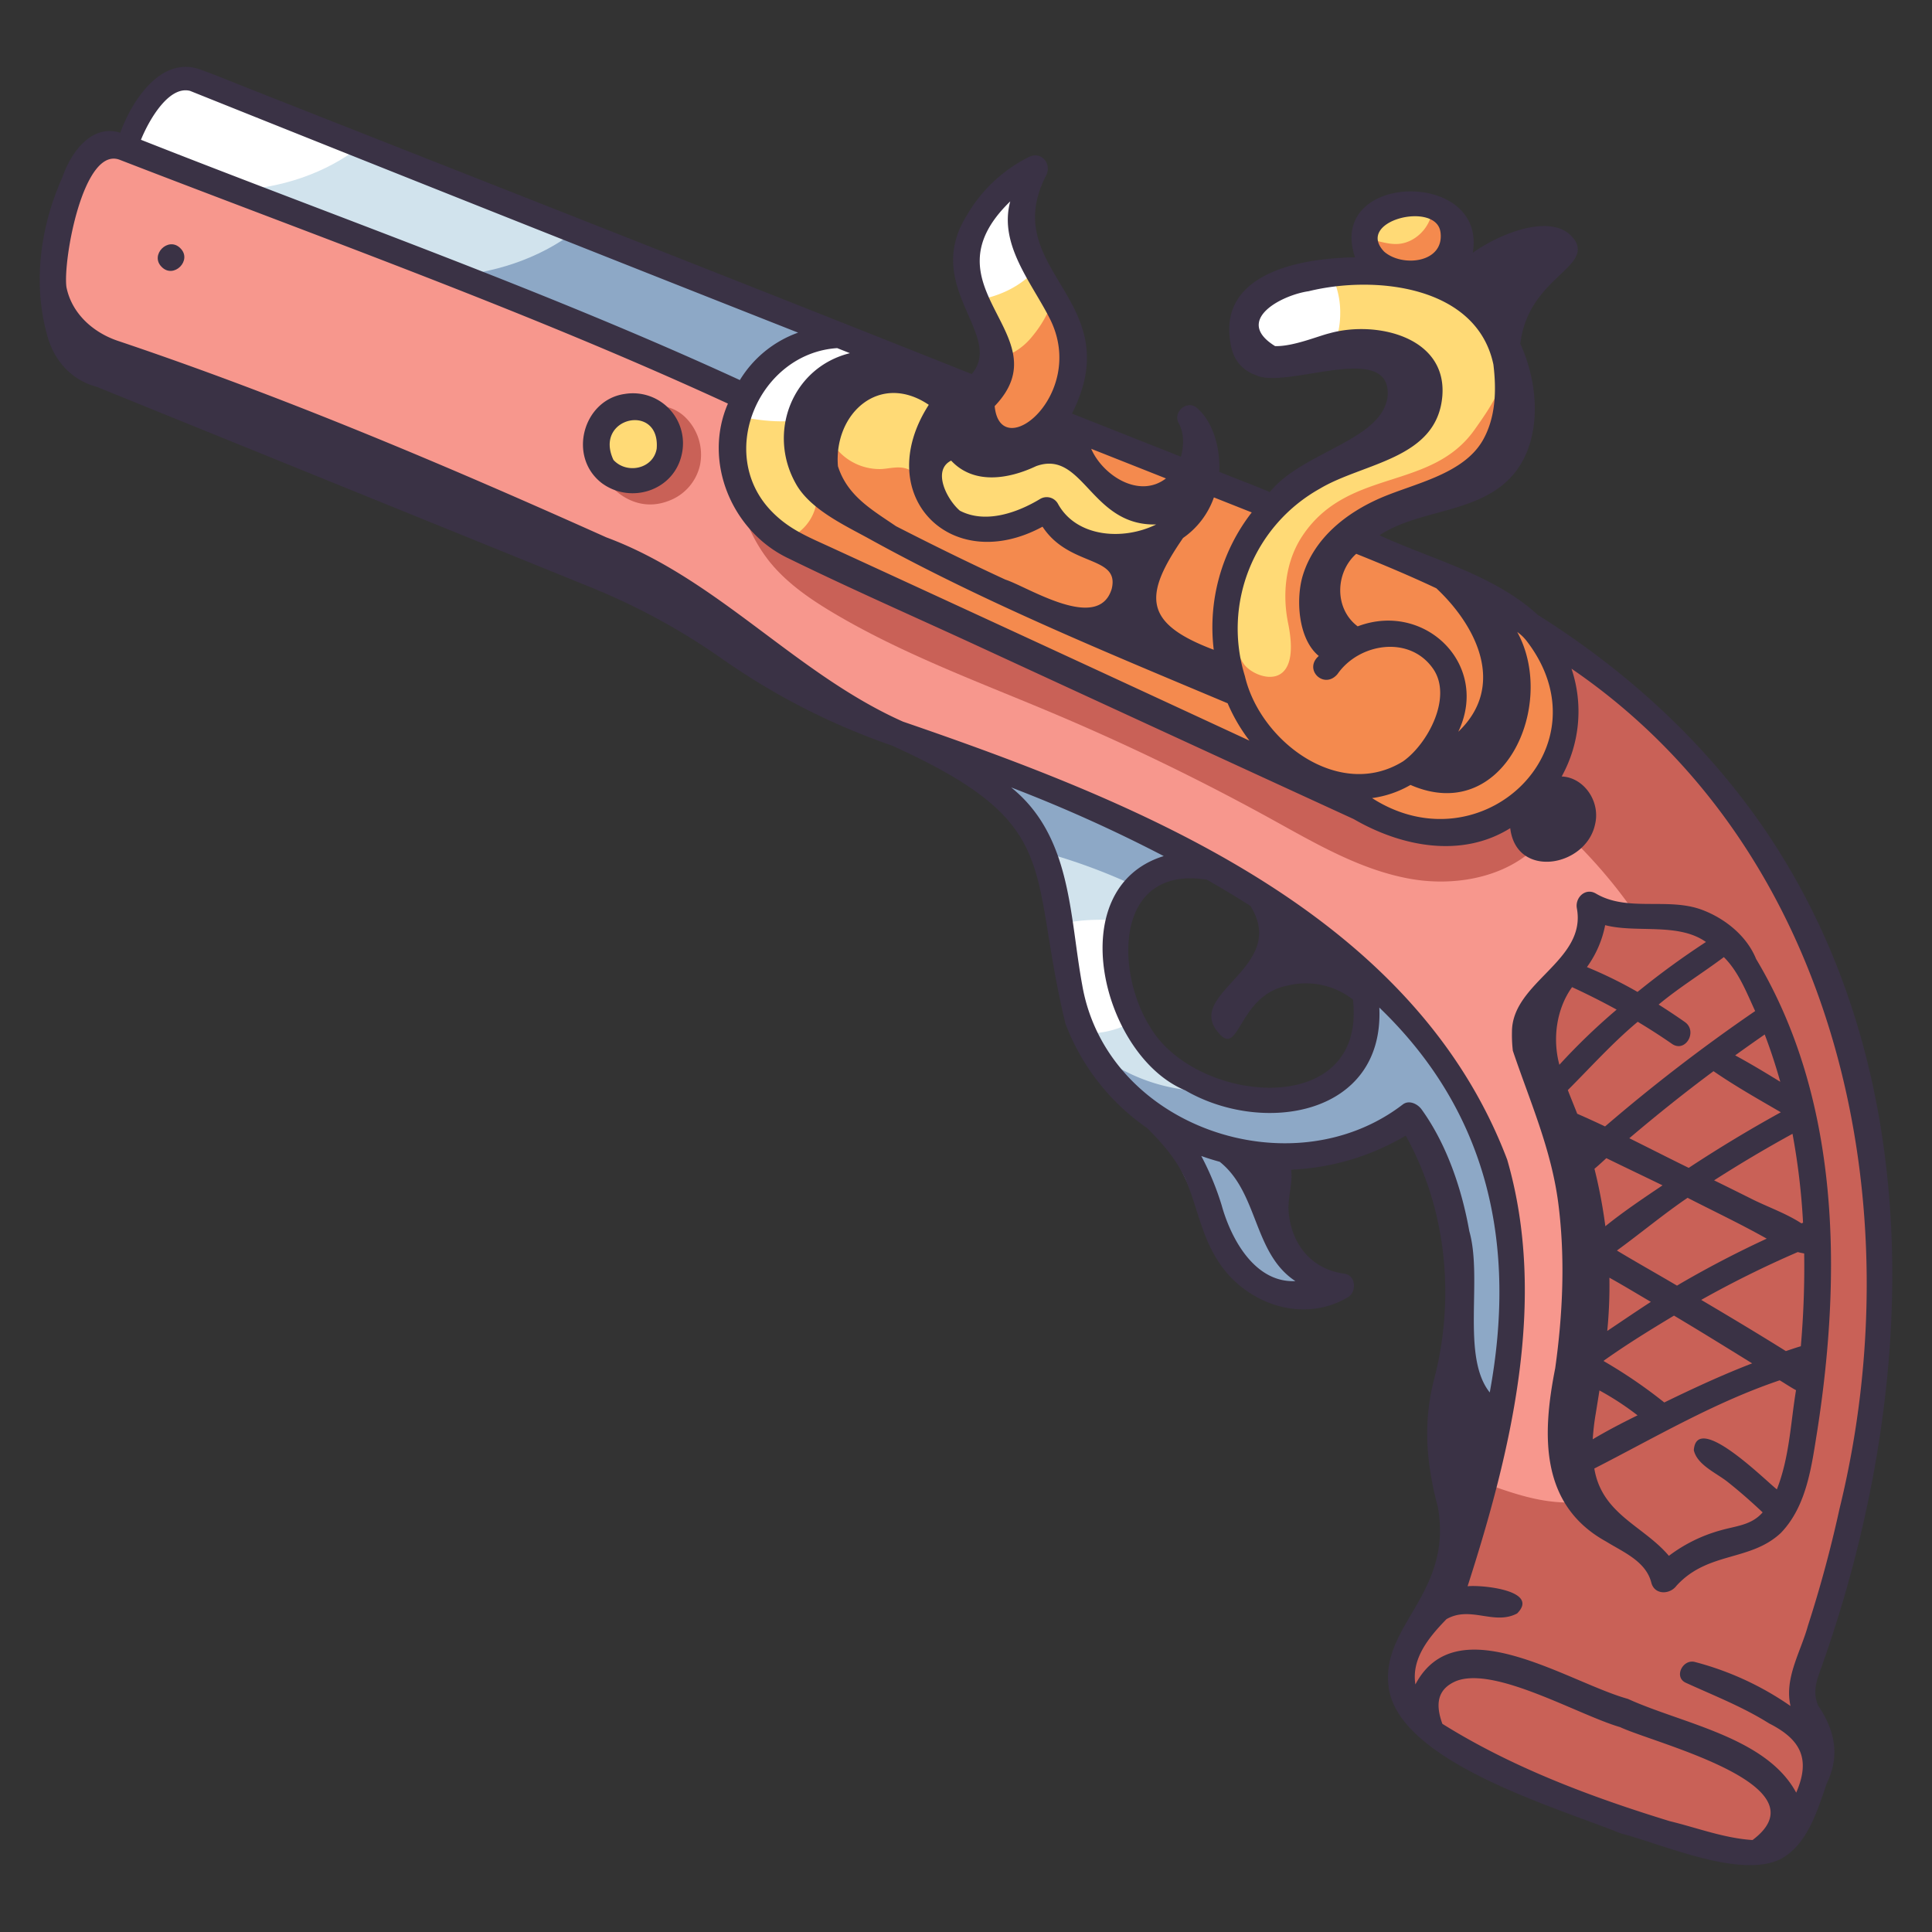 <svg height="512" viewBox="0 0 500 500" width="512" xmlns="http://www.w3.org/2000/svg"><rect x="0" y="0" width="500" height="500" fill="#333333" stroke="none"/><g id="Layer_4" data-name="Layer 4"><path d="m38.054 37.27 153.546 64.524s-16.1 22.679 17.213 41.536l107.13 51.136s63.949 38.492 83.8 9.319c0 0 13-20.537-3.642-40.758 0 0 93.955 41.169 90.051 169.7 0 0-4.639 70.908-21.348 105.584l3.806 15.353-3.806 21.106-15.748 5.649s-66.956-14.239-79.148-33.434c0 0-11.3-9.681-1.487-25.735 0 0 17.8-32.033 22.875-69.532 0 0 11.018-70.8-49.038-107.665 0 0-45.267-32.989-89.9-46.975 0 0-50.727-12.487-71.835-36.866l-112.682-51.482-42.505-18.63a18.034 18.034 0 0 1 -10.589-13.7c-1.607-10.19-1.9-25.868 8.224-36.178a13.708 13.708 0 0 1 15.083-2.952z" fill="#f7978d"/><path d="m396.105 163.027c16.643 20.221 3.642 40.758 3.642 40.758a23.511 23.511 0 0 1 -3.209 3.792c8.515 8.5 64.341 47.893 47.208 146.509-3.156 18.165-19.322 34.558-37.758 34.75-7.473.078-14.787-2.429-22.019-5.1a224.021 224.021 0 0 1 -15.548 37.515c-9.811 16.054 1.487 25.735 1.487 25.735a24.518 24.518 0 0 0 5.077 5.511c5.469.438 10.873 1.146 15.861 3.205 6.587 2.719 11.682 7.382 16.222 12.818a377.054 377.054 0 0 0 41.992 11.895l15.748-5.649 3.806-21.106-3.806-15.353c16.709-34.676 21.348-105.584 21.348-105.584 3.904-128.523-90.051-169.696-90.051-169.696z" fill="#c96157"/><path d="m400.165 216.18c5.944-7.936 6.874-18.823 4.344-28.413a36.986 36.986 0 0 1 -4.762 16.018c-19.853 29.173-83.8-9.319-83.8-9.319l-107.132-51.136c-9.319-5.275-14.769-10.848-17.788-16.141a40.7 40.7 0 0 0 7.994 18c4.523 5.667 10.621 9.857 16.859 13.554 18.061 10.7 37.922 17.922 57.256 26.1a601.669 601.669 0 0 1 56.05 27.225c11.392 6.282 22.873 13.043 35.675 15.352s27.505-.829 35.304-11.24z" fill="#c96157"/><path d="m32.021 38.417 159.579 63.377 22-16.282-163.361-64.756s-11.768-2.77-18.218 17.661z" fill="#d1e3ed"/><path d="m115.438 71.545 76.162 30.249 22-16.282-64.776-25.678c-9.303 7.195-21.432 11.066-33.386 11.711z" fill="#8da8c6"/><path d="m93.285 37.819-43.046-17.063s-11.768-2.77-18.218 17.661l27.379 10.874c13.262-.291 25.214-4.625 33.885-11.472z" fill="#fff"/><path d="m336.9 239.741a68.148 68.148 0 0 1 13.449 15.729c16.514 27.126-24.3 30.021-24.3 30.021s-36.249-8.679-38.113-36.791 22.95-24.737 22.95-24.737a74.208 74.208 0 0 1 8.751 4.008 307.712 307.712 0 0 0 -71.686-32.083s26.384 17.025 26.215 49.625 27.579 47.919 27.579 47.919 8.818 22.585 18.612 34.5 22.331 4.791 22.331 4.791c-18.384-8.408-14.142-33.555-14.142-33.555 22.628 2.82 35.869-9.434 35.869-9.434s15.986 20.756 14.055 50.746 8.423 27.52 8.423 27.52c17.182-58.859-13.268-100.623-49.993-128.259z" fill="#d1e3ed"/><path d="m336.9 239.741a68.148 68.148 0 0 1 13.449 15.729c16.514 27.126-24.3 30.021-24.3 30.021a66.194 66.194 0 0 1 -9.468-3.3 46.52 46.52 0 0 1 -23.873-4.212c-4.279-2.029-8.245-4.715-12.327-7.125a60.062 60.062 0 0 0 21.366 22.571s8.818 22.585 18.612 34.5 22.331 4.791 22.331 4.791c-18.384-8.408-14.142-33.555-14.142-33.555 22.628 2.82 35.869-9.434 35.869-9.434s15.986 20.756 14.055 50.746 8.421 27.527 8.421 27.527c17.182-58.859-13.268-100.623-49.993-128.259z" fill="#8da8c6"/><path d="m310.886 223.959a74.208 74.208 0 0 1 8.751 4.008 307.712 307.712 0 0 0 -71.686-32.083 64.453 64.453 0 0 1 20.468 24.216 150.637 150.637 0 0 1 25.215 9.108c6.828-6.658 17.252-5.249 17.252-5.249z" fill="#8da8c6"/><path d="m216.779 86.805s-22.322-.24-25.752 21.925 18.615 32.158 18.615 32.158l131.274 64.412s42.951 25.681 60.356-4.481-17.446-46.644-17.446-46.644l-33.478-13.285s4.452-13.79 28.122-15.044c0 0 24.275-14.566 8.423-45.032l-14.029-10.7s9.6-15.98-7.528-16.374-13.8 11.884-9.361 16.374c0 0-29.163-6.138-34.8 14.726 0 0-1.7 11.022 12.471 8.66s31.226-4.836 30.769 4.865-10.315 21.794-18.769 22.635l-18.3 10.289-53.18-22.559s7.715-19.007-2.666-33.73a37.219 37.219 0 0 1 -5.573-30.312s-23.209 7.7-13.568 36.131c0 0 9.648 9.2 0 20.98z" fill="#ffda76"/><path d="m263.076 116.347c4.6-.633 8.713-3.123 12.672-5.558l1.335-.822-2.917-1.237s7.053-17.4-1.436-31.806a30.238 30.238 0 0 1 -5.6 10.158 16.606 16.606 0 0 1 -4.779 4.088 11.382 11.382 0 0 1 -5.773 1.265 17.389 17.389 0 0 1 -4.219 9.359l-1.682-.709c-.576 3.486-1.068 6.944.455 10 2.068 4.159 7.34 5.894 11.944 5.262z" fill="#f48a4e"/><path d="m355.991 70.941a3.18 3.18 0 0 0 1.514.331l18.09.923-2.731-2.084s7.316-12.185-2.235-15.536c-.547 4.474-4.58 8.461-9.152 8.574-2.323.058-4.57-.734-6.847-1.2a.731.731 0 0 0 -1.027.88 18.379 18.379 0 0 0 .935 5.475 11.669 11.669 0 0 0 1.437 1.8s-.29-.06-.8-.147a2.314 2.314 0 0 0 .816.984z" fill="#f48a4e"/><path d="m383.826 154.173s-33.379-13.586-33.138-14.1a38.959 38.959 0 0 1 27.782-14.227c13.964-7.546 15.71-19.15 11.286-32.805-.152 6.808-4.2 12.6-8.132 18.155-11.319 15.993-32.668 9.8-44.492 27.385-4.412 6.56-5.346 14.97-3.766 22.716 3.828 18.773-8.949 14.3-11.5 10.488-3.324-4.961-3.232-11.469-2.053-17.323a54.93 54.93 0 0 1 7.414-18.481 43.568 43.568 0 0 0 3.85-6.79l-3.731 2.1-46.568-19.754c-.855 4.958 2.243 10.908 7.012 13.378 3.151 1.633 6.788 2.247 9.787 4.145s5.225 5.916 3.442 8.986c-2.5 5.671-10.975 5.1-16.261 1.87s-16.1-8.856-16.1-8.856-10.418 12.27-24.258 1.64c-4.143-3.184-5.077-10.186-10.131-11.512-1.985-.52-4.069.061-6.116.2a14.543 14.543 0 0 1 -14.836-12.138c-3.567.97-4.739 5.573-4.108 9.215s2.4 7.132 2.2 10.823a12.085 12.085 0 0 1 -5.861 9.24 32.3 32.3 0 0 0 4.094 2.367l131.274 64.405s42.951 25.681 60.356-4.481-17.446-46.646-17.446-46.646z" fill="#f48a4e"/><g fill="#fff"><path d="m333.646 91.935c3.673-.612 7.539-1.23 11.244-1.643a22.478 22.478 0 0 0 1.956-9.265 21.538 21.538 0 0 0 -4.287-13.142c-8.462.743-18.344 4.136-21.384 15.389 0 0-1.701 11.026 12.471 8.661z"/><path d="m268.282 69.473a37.724 37.724 0 0 1 -2.623-23.754q-.381-.316-.781-.619c-4.225 1.842-19.562 10.23-13.424 32.735 7.018-.783 13.071-3.918 16.828-8.362z"/><path d="m191.213 107.734c14.208 3.072 30.308 2.008 34.3-17.248l-8.737-3.681s-21.621-.217-25.563 20.929z"/></g><path d="m458.233 261.721c-1.354-4.63-7.1-22.292-28.525-23.466-3.989-.219-7.986-.252-11.98-.377l-5.153-3.919c.3 12.874-15.114 21.908-15.186 34.785-.024 4.241 1.671 8.273 3.214 12.223 8.809 22.56 13.476 47.233 9.663 71.15-1.172 7.351-3.139 14.7-2.586 22.12a33.318 33.318 0 0 0 12.3 23.277c3.569 2.843 8.006 5.306 9.347 9.667 6.054-1.128 10.154-6.8 15.73-9.41 4.576-2.143 10.037-2.169 14.275-4.92 4.268-2.773 23.293-47.751-1.099-131.13z" fill="#c96157"/><path d="m464.808 474.765.864-4.789c-4.179-9.41-16.612-15.7-16.612-15.7s-33.66-8.613-46.358-17.248-27.4-6.368-27.4-6.368c-6.666 2.765-8.7 7.415-8.513 12.308a16.3 16.3 0 0 0 3.117 4.018c12.189 19.195 79.152 33.429 79.152 33.429z" fill="#c96157"/><path d="m287.936 248.7a33.758 33.758 0 0 1 .794-10.621c-4.978-.124-10.2-.12-14.851 1.34a58.856 58.856 0 0 1 .287 6.094 52.7 52.7 0 0 0 4.473 21.758 23.7 23.7 0 0 0 14.634-2.931 31.584 31.584 0 0 1 -5.337-15.64z" fill="#fff"/><path d="m177.659 108.3a10.607 10.607 0 0 0 -9.294-3.194 10.6 10.6 0 0 0 -12.883 16.085l-.221.3c2.22 5.206 9.26 11.48 17.835 8.114a12.848 12.848 0 0 0 8.075-9.292 13.544 13.544 0 0 0 -3.512-12.013z" fill="#c96157"/><circle cx="163.887" cy="114.942" fill="#ffda76" r="8.298"/></g><g id="Layer_5" fill="#3a3245" data-name="Layer 5"><path d="m457.038 215.146c-15.522-22.864-35.928-41.47-59.044-56-11.332-10.4-27.246-14.3-41.006-20.618 10.211-6.686 24.7-5.6 33.628-14.588 8.42-8.568 8.076-23.54 2.839-34.974 2-16.593 17.7-19.409 14.422-26.28-5.066-8.695-20.41-1.877-26.735 2.752 3.778-21.8-38.006-20.979-30.452 1.163-16.083.234-34.928 4.948-32.325 21.67.478 3.836 2.242 7.244 6.688 8.831 7.906 3.763 34.911-9.091 34.079 5.318-1.247 11.625-22.076 14.374-30.5 24.931-4.312-1.848-8.739-3.463-13.09-5.231.3-5.837-1.434-12.975-5.976-16.711-2.5-1.836-6.139 1.282-4.483 4.178 1.431 2.623 1.281 5.946.534 8.605l-28.194-11.162c15.049-29.671-19.515-36.941-6.6-61.8 1.353-3.02-1.435-6.187-4.582-4.582a38.309 38.309 0 0 0 -16.041 15.112c-11.6 18.543 9.838 30.972 1.281 41.045-62.28-24.8-124.707-49.283-187.066-73.9-4.2-1.653-8.384-3.413-12.636-4.934-9.931-3.551-17.51 7.737-20.652 16.383-7.454-2.374-12.834 5.2-14.976 11.521-5.632 12.482-7.69 27.125-4.051 40.455 1.631 6.732 6.24 12.031 12.994 13.8l20.376 8.27q53.738 21.8 107.474 43.61a171.416 171.416 0 0 1 34.472 18.863 177.149 177.149 0 0 0 43.462 22.1c44.806 20.291 35.044 31.132 44.838 71.889a57.653 57.653 0 0 0 21.173 27.093c4.186 4.2 7.9 8.413 10.268 14.12 2.543 6.135 3.7 12.7 7.031 18.523 6.568 12.2 22.2 18.468 34.636 11.137 2.3-1.328 2.13-5.6-.8-6.089-9.062-1.17-14.129-8.268-14.57-16.719-.045-3.7 1.132-6.843.692-10.213a63.483 63.483 0 0 0 29.647-8.812c10.669 19.093 12.817 42.194 7.33 63.142-2.916 11.311-1.951 21.949.988 32.943 3.97 22.29-14.689 30.533-12.758 46.364 2.2 19.543 43.587 31.434 60.117 38.132 11.164 2.9 31.25 11.951 41.615 6.5 6.712-3.815 9.252-12.382 11.681-19.462 3.525-7.239 2.05-13.8-2.28-20.22-1.2-2.965-.63-5.532.376-8.358 25.206-69.938 29.344-154.006-13.824-217.797zm-61.938-49.255c21.2 27.579-11.7 58.844-40.011 40.653a26.942 26.942 0 0 0 9.944-3.405c24.162 10.568 37.963-20.782 27.627-39.58a11.336 11.336 0 0 1 2.44 2.332zm-178.442-75.8 3.3 1.31c-14.932 3.7-21.367 20.428-14.112 33.568 3.679 6.88 12.986 11.068 19.476 14.674 29.67 16.356 61.2 29.247 92.392 42.367a44.973 44.973 0 0 0 5.644 9.669q-54.314-25.191-108.708-50.2c-5.709-2.621-10.6-4.576-15.11-9.3-14.306-14.979-2.975-40.767 17.113-42.085zm85.092 33.724c-6.966 5.356-16.395-.839-19.346-7.664zm-53.35 8.341c-3.463-3-7.161-10.494-2.244-12.949 5.887 6.312 14.914 4.776 21.98 1.437 12.229-4.452 14.124 15.563 31.091 15.083-8.651 4.271-20.782 3.3-25.487-5.449a3.329 3.329 0 0 0 -4.5-1.18c-6.098 3.695-14.291 6.492-20.84 3.061zm-16.553 4c-6.3-4.293-12.549-7.837-14.99-15.5-1.117-13.656 10.794-24.47 23.509-15.892-14.976 23.293 5.61 44.471 29.439 31.541 6.894 10.529 20.055 7.374 17.9 16.11-3.456 11.348-21.746-.562-27.517-2.414-9.569-4.422-18.957-9.027-28.346-13.842zm139.869 16.083c10.535 9.88 18.085 25.33 5.687 37.138 8.277-17.4-8.68-33.859-26.035-27.278-6.12-4.6-5.8-13.934-.378-18.772 7.056 2.828 13.955 5.726 20.721 8.915zm1.076-92.189c1.107 8.031-9.93 9.2-14.6 5.048-7.626-8.046 13.49-13.134 14.595-5.045zm-34.133 15.32c17.3-4.255 43.565-1.379 47.833 18.967.822 6.73.58 13.634-2.636 19.42-4.988 8.974-17.741 11.311-26.46 15.076-8.953 3.867-17.196 10.357-20.196 19.979-1.863 5.971-1.348 16.481 4.1 20.952-4.068 3.536 1.426 8.806 4.872 4.651 5.54-7.954 18.6-10.125 24.71-1.348 5.113 7.343-1.395 19.472-7.757 23.962-16.515 10.26-37.034-5.193-40.947-22.057a41.465 41.465 0 0 1 19.39-48.5c11.323-6.778 30.418-7.6 31.715-24.077 1.145-15.331-17.283-19.495-29.183-16.146-3.032.733-9.415 3.452-14.108 3.325-10.772-6.643 1.565-13.18 8.667-14.204zm-14.709 57.243a48.462 48.462 0 0 0 -9.834 35.546c-18.313-6.9-18.184-14.054-7.944-28.93a21.409 21.409 0 0 0 7.985-10.5zm-62.5-80.5c-3.042 11.313 5.653 21.119 10.393 30.651 9.465 19.352-12.972 37.557-14.421 22.332 17.733-18.491-19.106-30.547 4.029-52.983zm-212.259-28.592q78.572 31.49 157.356 62.565a29.149 29.149 0 0 0 -15.071 12.276c-50.576-23.262-103.244-41.754-154.998-62.187 2.138-5.259 7.268-14.063 12.713-12.654zm266.98 288.424a71.929 71.929 0 0 0 -5.285-12.778q2.35.846 4.773 1.5c10.056 7.991 8.649 23.7 19.582 30.88-10.379.486-16.591-10.686-19.07-19.602zm51.741-24.827c-1.015-1.408-3.234-2.539-4.876-1.279-28.91 22.2-76.665 5.687-82.959-30.937-3.322-18.007-2.714-38.485-18.39-51.117a381.6 381.6 0 0 1 39.487 17.766c-26.788 8.3-15.917 51.766 5.527 60.612 20.1 11.7 51.567 6.607 50.265-21.405 28.409 27.281 35.589 61.623 28.58 99.609-7.445-9.339-1.773-29.435-5.294-41.752-1.925-10.866-5.812-22.439-12.34-31.497zm-44.334-52.693c10.129 15.924-17.185 22.583-8.252 32.826 5.455 6.7 5.018-9.55 17.7-12.136a19.8 19.8 0 0 1 17.108 3.566c3.624 31.337-40.806 27.142-52.518 7.039-9.131-14.534-9.035-41.831 14.729-38.055q5.665 3.235 11.233 6.76zm108.584 236.9c-20.345-6.243-40.791-13.894-58.875-25.2-1.677-4.635-1.654-8.863 3.572-11.072 10.017-3.916 31.533 8.753 42.43 11.928 9.011 4.234 53.223 15 34.269 29.216-7.351-.467-14.315-3.161-21.396-4.875zm43.917-80.91q-3.353 15.348-8.187 30.323c-1.862 6.776-6.177 13.611-4.5 20.783a77.781 77.781 0 0 0 -24.826-11.421c-3.1-.741-5.447 3.948-2.276 5.4 7.337 3.354 14.674 6.2 21.549 10.515 8.194 4.154 10.809 9.2 7.017 17.92-7.753-14.381-29.556-17.866-43.551-24.262-15.565-4.31-44.316-24.036-55-3.742-1.092-6.757 3.6-12.331 8.035-16.894 6.2-3.564 12.347 1.676 18.291-1.477 6-6.006-9.376-7.445-12.821-7.035 11.274-35.054 20.781-74.063 10.254-110.4-24.384-64.308-95.969-92.607-156.38-113.369-27.81-12.387-47.868-36.942-76.76-47.685-41.486-18.6-83.406-36.4-126.507-50.887-6.392-2.184-11.862-7.084-13.224-13.884-.933-6.907 4.4-36.845 13.936-32.887 52.616 20.366 105.98 39.418 157.258 63.035-6.588 15.144 1.106 33.281 15.879 40.16 16.1 7.874 32.555 15.081 48.825 22.588q48.6 22.441 97.25 44.782c12.4 7.194 27.965 10.185 40.506 2.35 1.576 13.265 19.573 10.059 21.947-.955 1.478-6.069-2.985-12.218-8.633-12.419a34.767 34.767 0 0 0 2.54-27.9c69.416 47.474 88.564 139.146 69.378 217.358z"/><path d="m46.683 64.246c-3.115-3.174-8 1.737-4.837 4.838 3.115 3.173 7.998-1.738 4.837-4.838z"/><path d="m161.716 101.951c-10.786 1.487-14.907 16.237-5.943 23.1 7.459 5.464 18.425 1.962 20.6-7.184a12.95 12.95 0 0 0 -14.657-15.916zm8.235 14.17c-.895 5.271-7.75 6.67-11.186 2.912-5.221-11.084 12.157-14.933 11.186-2.912z"/><path d="m454.475 248.176c-2.417-5.976-8.068-10.5-14.009-12.72-8.8-3.282-19.253.635-27.443-4.2-2.708-1.6-5.426 1.03-4.935 3.794 2.573 13.653-16.751 19.084-16.792 31.949a35.1 35.1 0 0 0 .226 4.933c4.478 13.259 9.985 25.553 11.779 39.595 1.8 14.1 1.155 28.5-.809 42.547-3.359 16.932-4.143 35.342 13.177 44.877 4.439 2.748 10.282 5.1 11.687 10.622.824 3.238 4.766 3.138 6.489.848 8.148-8.971 19.131-6.243 27.064-13.724 6.747-7.03 7.949-17.436 9.436-26.632 6.304-40.682 5.876-85.633-15.87-121.889zm-18.455 16.305q-3.334-2.328-6.768-4.5c5.344-4.454 11.342-8.129 16.879-12.282 3.827 3.8 5.876 9.149 8.1 13.962a447.73 447.73 0 0 0 -38.84 29.862q-3.584-1.7-7.208-3.286c-.8-2.039-1.639-4.072-2.432-6.121 5.953-5.956 11.6-12.26 18.091-17.68 3 1.8 5.951 3.692 8.863 5.714 3.482 2.414 6.756-3.267 3.315-5.669zm24.718 15.491c-3.842-2.36-7.722-4.706-11.678-6.844q3.8-2.738 7.648-5.406c1.535 4.028 2.866 8.116 4.03 12.25zm-25.6 52.072c-.38.221-.751.455-1.129.678-5.2-3.073-10.361-5.953-15.553-9.085 6.147-4.475 12.066-9.416 18.284-13.644 6.871 3.52 13.734 6.769 20.486 10.567q-11.297 5.225-22.087 11.484zm8.317-54.822c5.573 3.839 11.563 7.229 17.423 10.632q-12.2 6.724-23.84 14.389c-5.123-2.506-10.228-5.117-15.372-7.668 7.081-6.009 14.334-11.818 21.79-17.353zm-13.193 29.546c-4.9 3.3-10.07 6.762-14.8 10.58a130.427 130.427 0 0 0 -2.817-14.864c1.051-.882 2.067-1.819 3.076-2.752 4.838 2.373 9.715 4.679 14.542 7.036zm-13.751 23.9c3.635 2.016 7.146 4.16 10.728 6.253-3.794 2.461-7.528 5.014-11.283 7.527a120.178 120.178 0 0 0 .556-13.78zm36.966-20.308q-4.926-2.463-9.869-4.89 9.935-6.37 20.292-12.042a177.659 177.659 0 0 1 2.729 23.007c-.138.057-.275.116-.414.173-3.9-2.558-8.795-4.276-12.737-6.248zm-35.477-48.743a163.414 163.414 0 0 0 -14.434 13.944c-1.818-6.718-.766-14.472 3.286-20.091 3.935 1.821 7.775 3.748 11.531 5.815-.13.115-.26.22-.383.332zm-5.054 104.41c.334-2.071.668-4.13.99-6.182a73.034 73.034 0 0 1 9.861 6.446c-3.934 1.932-7.864 3.964-11.6 6.2a63.194 63.194 0 0 1 .745-6.464zm17.77-3.071a127.028 127.028 0 0 0 -15.659-10.693c.006-.047.013-.094.019-.141 5.931-4.212 11.952-7.916 18.155-11.643 6.792 4.038 13.506 8.205 20.227 12.357-7.751 2.989-15.276 6.482-22.746 10.12zm9.558-26.548a268.982 268.982 0 0 1 24.988-12.375c.549.146 1.1.263 1.659.358a235.942 235.942 0 0 1 -.868 24.015c-1.3.372-2.583.832-3.87 1.255-7.237-4.53-14.567-8.912-21.913-13.253zm1.225-92.622a210.566 210.566 0 0 0 -17.71 12.923 110.242 110.242 0 0 0 -13.094-6.425 27.347 27.347 0 0 0 4.719-10.855c8.099 2.117 18.886-.74 26.086 4.357zm18.353 141.664c-3.055-2.382-20.774-20.153-21.493-10.14.851 3.807 5.841 5.9 8.718 8.18 3.154 2.5 6.171 5.153 9.094 7.913-2.933 3.371-6.924 3.494-10.955 4.668a39.688 39.688 0 0 0 -13.308 6.576c-6.56-7.77-17.342-10.737-19.3-22.595 15.817-8.088 31.091-17.127 47.974-22.827 1.416.839 2.783 1.78 4.229 2.557-1.395 8.336-1.68 17.318-4.959 25.668z"/></g></svg>